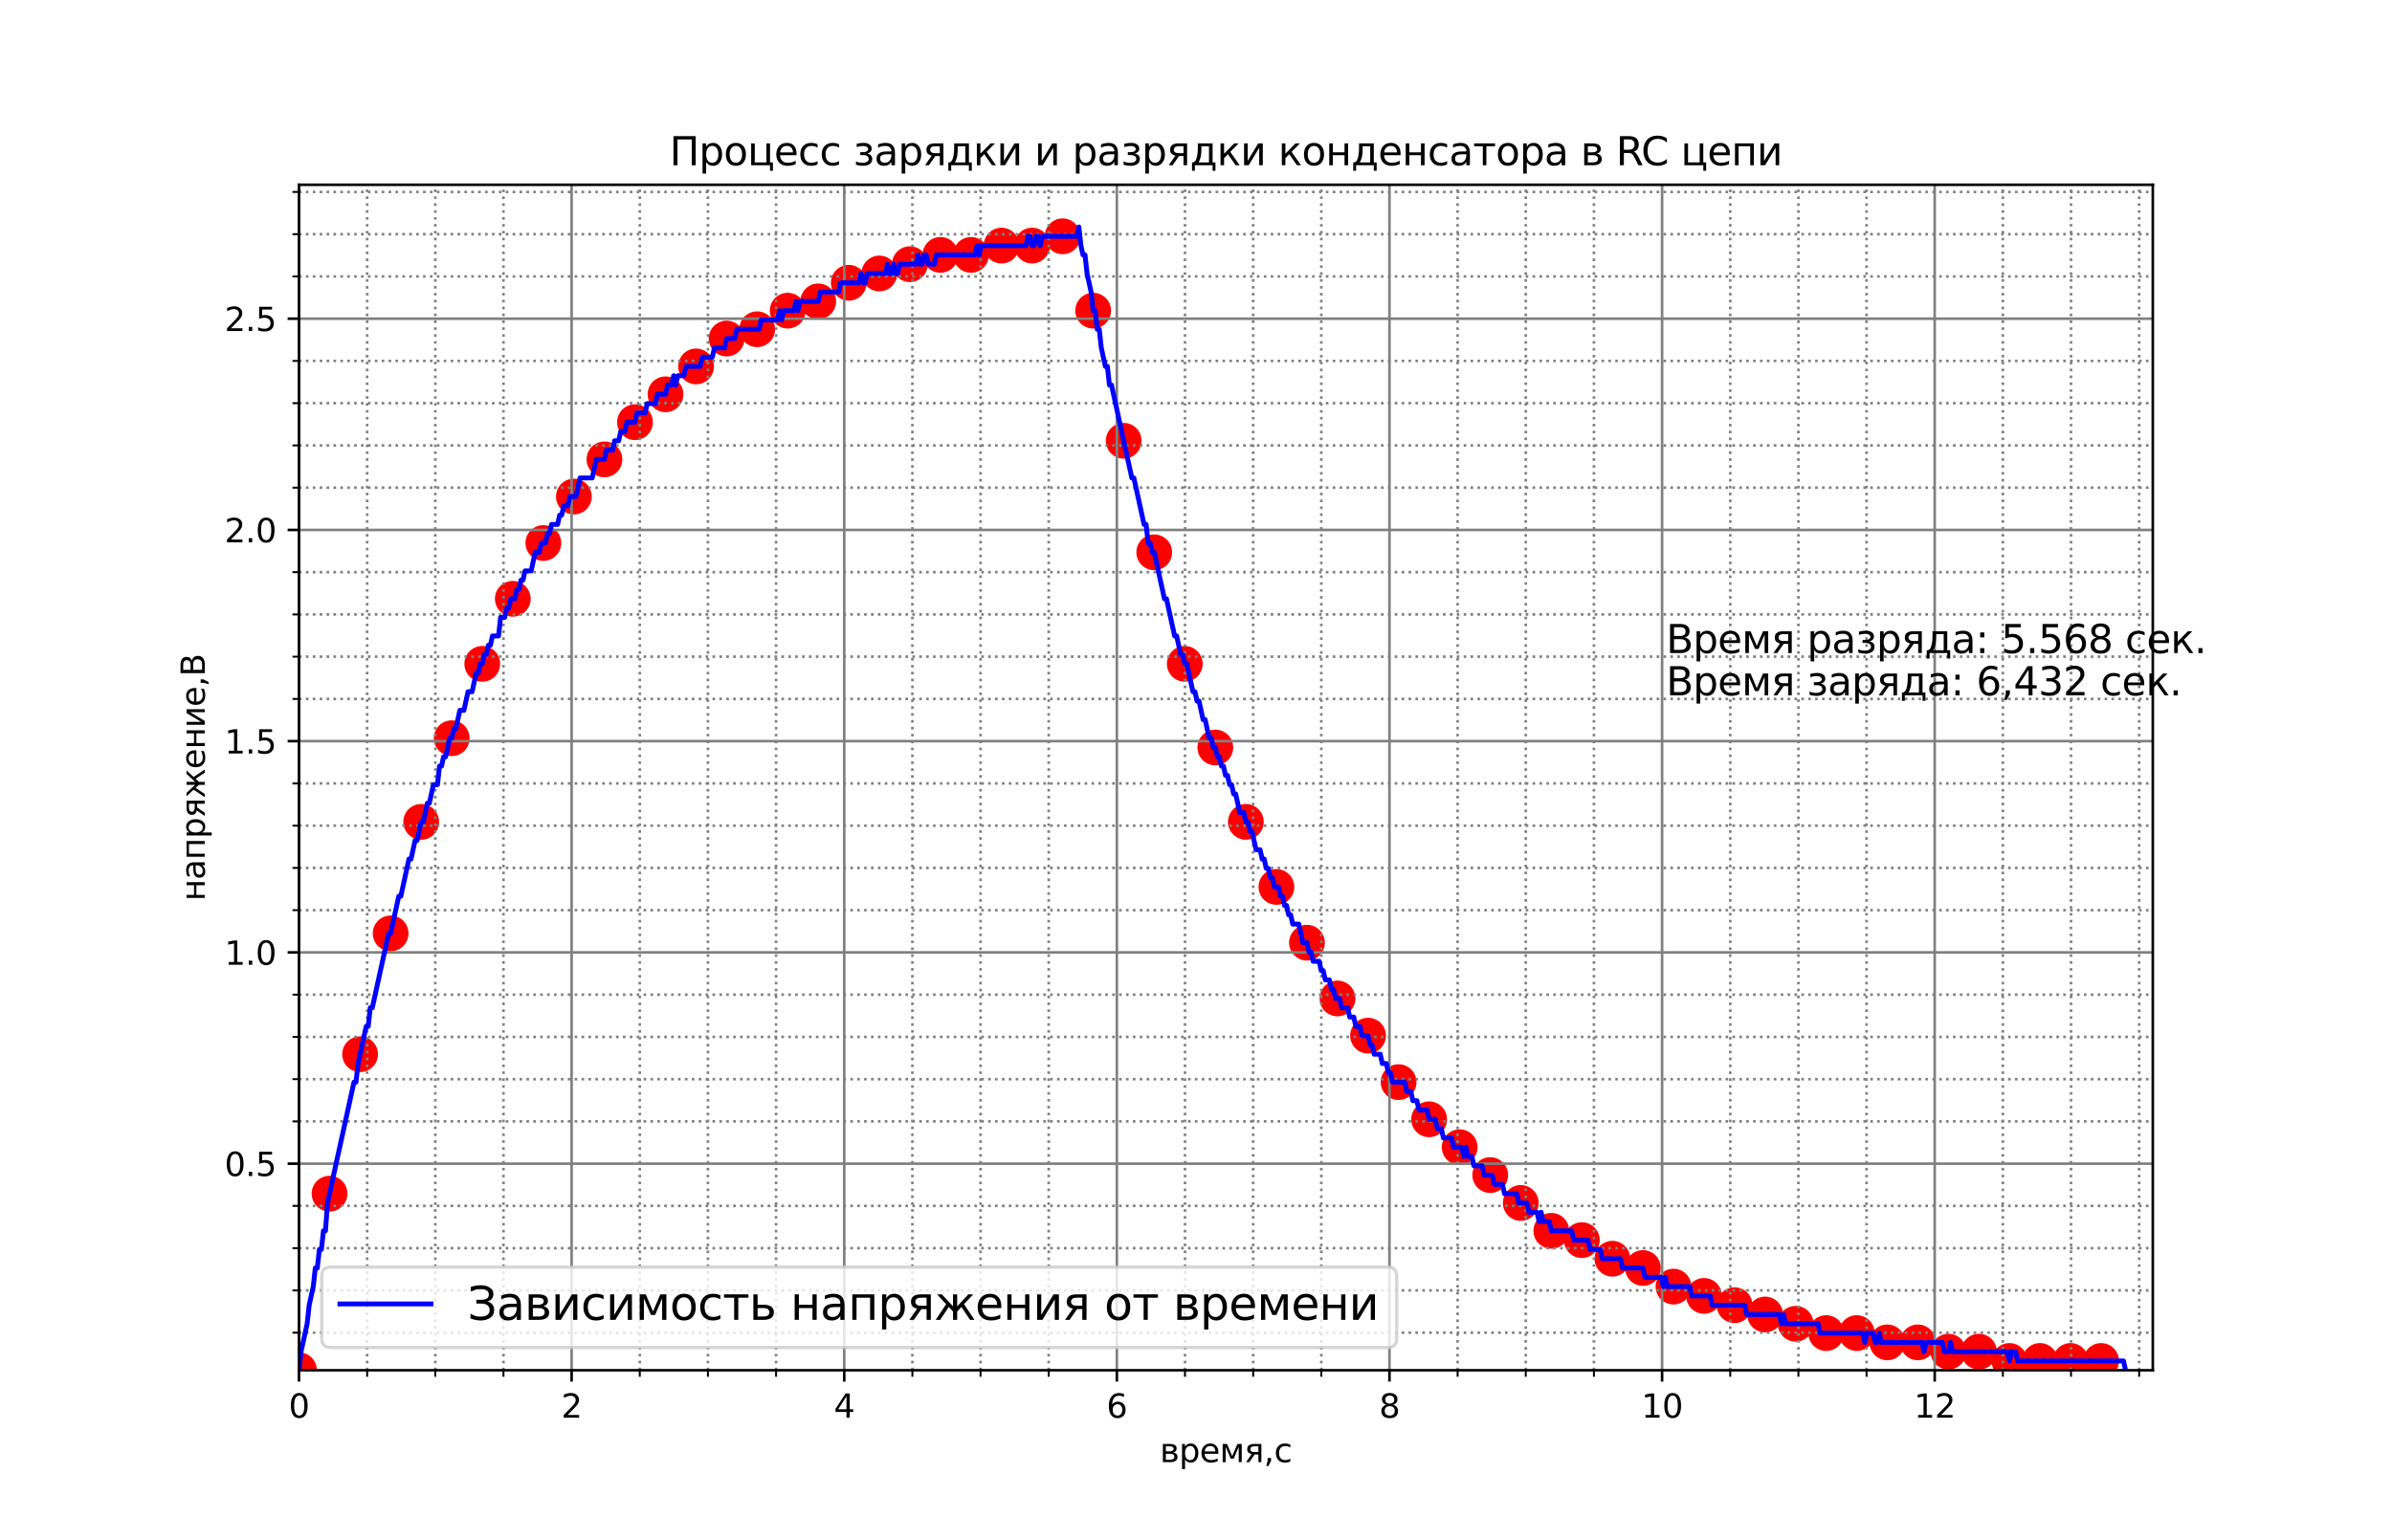 <?xml version="1.0" encoding="utf-8" standalone="no"?>
<!DOCTYPE svg PUBLIC "-//W3C//DTD SVG 1.1//EN"
  "http://www.w3.org/Graphics/SVG/1.1/DTD/svg11.dtd">
<svg height="473.76pt" version="1.1" viewBox="0 0 735.84 473.76" width="735.84pt" xmlns="http://www.w3.org/2000/svg" xmlns:xlink="http://www.w3.org/1999/xlink">
 <defs>
  <style type="text/css">*{stroke-linecap:butt;stroke-linejoin:round;}</style>
 </defs>
 <g id="figure_1">
  <g id="patch_1">
   <path d="M 0 473.76 
L 735.84 473.76 
L 735.84 0 
L 0 0 
z
" style="fill:#ffffff;"/>
  </g>
  <g id="axes_1">
   <g id="patch_2">
    <path d="M 91.98 421.646 
L 662.256 421.646 
L 662.256 56.851 
L 91.98 56.851 
z
" style="fill:#ffffff;"/>
   </g>
   <g id="PathCollection_1">
    <defs>
     <path d="M 0 5 
C 1.326 5 2.598 4.473 3.536 3.536 
C 4.473 2.598 5 1.326 5 0 
C 5 -1.326 4.473 -2.598 3.536 -3.536 
C 2.598 -4.473 1.326 -5 0 -5 
C -1.326 -5 -2.598 -4.473 -3.536 -3.536 
C -4.473 -2.598 -5 -1.326 -5 0 
C -5 1.326 -4.473 2.598 -3.536 3.536 
C -2.598 4.473 -1.326 5 0 5 
z
" id="m3abc7c15c5" style="stroke:#ff0000;"/>
    </defs>
    <g clip-path="url(#pa8ac9d28f5)">
     <use style="fill:#ff0000;stroke:#ff0000;" x="91.98" xlink:href="#m3abc7c15c5" y="421.646"/>
     <use style="fill:#ff0000;stroke:#ff0000;" x="101.376" xlink:href="#m3abc7c15c5" y="367.304"/>
     <use style="fill:#ff0000;stroke:#ff0000;" x="110.772" xlink:href="#m3abc7c15c5" y="324.402"/>
     <use style="fill:#ff0000;stroke:#ff0000;" x="120.168" xlink:href="#m3abc7c15c5" y="287.221"/>
     <use style="fill:#ff0000;stroke:#ff0000;" x="129.565" xlink:href="#m3abc7c15c5" y="252.899"/>
     <use style="fill:#ff0000;stroke:#ff0000;" x="138.961" xlink:href="#m3abc7c15c5" y="227.158"/>
     <use style="fill:#ff0000;stroke:#ff0000;" x="148.357" xlink:href="#m3abc7c15c5" y="204.277"/>
     <use style="fill:#ff0000;stroke:#ff0000;" x="157.753" xlink:href="#m3abc7c15c5" y="184.257"/>
     <use style="fill:#ff0000;stroke:#ff0000;" x="167.149" xlink:href="#m3abc7c15c5" y="167.096"/>
     <use style="fill:#ff0000;stroke:#ff0000;" x="176.545" xlink:href="#m3abc7c15c5" y="152.795"/>
     <use style="fill:#ff0000;stroke:#ff0000;" x="185.941" xlink:href="#m3abc7c15c5" y="141.355"/>
     <use style="fill:#ff0000;stroke:#ff0000;" x="195.338" xlink:href="#m3abc7c15c5" y="129.914"/>
     <use style="fill:#ff0000;stroke:#ff0000;" x="204.734" xlink:href="#m3abc7c15c5" y="121.334"/>
     <use style="fill:#ff0000;stroke:#ff0000;" x="214.13" xlink:href="#m3abc7c15c5" y="112.754"/>
     <use style="fill:#ff0000;stroke:#ff0000;" x="223.526" xlink:href="#m3abc7c15c5" y="104.173"/>
     <use style="fill:#ff0000;stroke:#ff0000;" x="232.922" xlink:href="#m3abc7c15c5" y="101.313"/>
     <use style="fill:#ff0000;stroke:#ff0000;" x="242.318" xlink:href="#m3abc7c15c5" y="95.593"/>
     <use style="fill:#ff0000;stroke:#ff0000;" x="251.714" xlink:href="#m3abc7c15c5" y="92.733"/>
     <use style="fill:#ff0000;stroke:#ff0000;" x="261.111" xlink:href="#m3abc7c15c5" y="87.012"/>
     <use style="fill:#ff0000;stroke:#ff0000;" x="270.507" xlink:href="#m3abc7c15c5" y="84.152"/>
     <use style="fill:#ff0000;stroke:#ff0000;" x="279.903" xlink:href="#m3abc7c15c5" y="81.292"/>
     <use style="fill:#ff0000;stroke:#ff0000;" x="289.299" xlink:href="#m3abc7c15c5" y="78.432"/>
     <use style="fill:#ff0000;stroke:#ff0000;" x="298.695" xlink:href="#m3abc7c15c5" y="78.432"/>
     <use style="fill:#ff0000;stroke:#ff0000;" x="308.091" xlink:href="#m3abc7c15c5" y="75.572"/>
     <use style="fill:#ff0000;stroke:#ff0000;" x="317.488" xlink:href="#m3abc7c15c5" y="75.572"/>
     <use style="fill:#ff0000;stroke:#ff0000;" x="326.884" xlink:href="#m3abc7c15c5" y="72.712"/>
     <use style="fill:#ff0000;stroke:#ff0000;" x="336.28" xlink:href="#m3abc7c15c5" y="95.593"/>
     <use style="fill:#ff0000;stroke:#ff0000;" x="345.676" xlink:href="#m3abc7c15c5" y="135.634"/>
     <use style="fill:#ff0000;stroke:#ff0000;" x="355.072" xlink:href="#m3abc7c15c5" y="169.956"/>
     <use style="fill:#ff0000;stroke:#ff0000;" x="364.468" xlink:href="#m3abc7c15c5" y="204.277"/>
     <use style="fill:#ff0000;stroke:#ff0000;" x="373.864" xlink:href="#m3abc7c15c5" y="230.018"/>
     <use style="fill:#ff0000;stroke:#ff0000;" x="383.261" xlink:href="#m3abc7c15c5" y="252.899"/>
     <use style="fill:#ff0000;stroke:#ff0000;" x="392.657" xlink:href="#m3abc7c15c5" y="272.92"/>
     <use style="fill:#ff0000;stroke:#ff0000;" x="402.053" xlink:href="#m3abc7c15c5" y="290.081"/>
     <use style="fill:#ff0000;stroke:#ff0000;" x="411.449" xlink:href="#m3abc7c15c5" y="307.242"/>
     <use style="fill:#ff0000;stroke:#ff0000;" x="420.845" xlink:href="#m3abc7c15c5" y="318.682"/>
     <use style="fill:#ff0000;stroke:#ff0000;" x="430.241" xlink:href="#m3abc7c15c5" y="332.983"/>
     <use style="fill:#ff0000;stroke:#ff0000;" x="439.637" xlink:href="#m3abc7c15c5" y="344.423"/>
     <use style="fill:#ff0000;stroke:#ff0000;" x="449.034" xlink:href="#m3abc7c15c5" y="353.004"/>
     <use style="fill:#ff0000;stroke:#ff0000;" x="458.43" xlink:href="#m3abc7c15c5" y="361.584"/>
     <use style="fill:#ff0000;stroke:#ff0000;" x="467.826" xlink:href="#m3abc7c15c5" y="370.164"/>
     <use style="fill:#ff0000;stroke:#ff0000;" x="477.222" xlink:href="#m3abc7c15c5" y="378.745"/>
     <use style="fill:#ff0000;stroke:#ff0000;" x="486.618" xlink:href="#m3abc7c15c5" y="381.605"/>
     <use style="fill:#ff0000;stroke:#ff0000;" x="496.014" xlink:href="#m3abc7c15c5" y="387.325"/>
     <use style="fill:#ff0000;stroke:#ff0000;" x="505.41" xlink:href="#m3abc7c15c5" y="390.185"/>
     <use style="fill:#ff0000;stroke:#ff0000;" x="514.807" xlink:href="#m3abc7c15c5" y="395.905"/>
     <use style="fill:#ff0000;stroke:#ff0000;" x="524.203" xlink:href="#m3abc7c15c5" y="398.765"/>
     <use style="fill:#ff0000;stroke:#ff0000;" x="533.599" xlink:href="#m3abc7c15c5" y="401.626"/>
     <use style="fill:#ff0000;stroke:#ff0000;" x="542.995" xlink:href="#m3abc7c15c5" y="404.486"/>
     <use style="fill:#ff0000;stroke:#ff0000;" x="552.391" xlink:href="#m3abc7c15c5" y="407.346"/>
     <use style="fill:#ff0000;stroke:#ff0000;" x="561.787" xlink:href="#m3abc7c15c5" y="410.206"/>
     <use style="fill:#ff0000;stroke:#ff0000;" x="571.183" xlink:href="#m3abc7c15c5" y="410.206"/>
     <use style="fill:#ff0000;stroke:#ff0000;" x="580.58" xlink:href="#m3abc7c15c5" y="413.066"/>
     <use style="fill:#ff0000;stroke:#ff0000;" x="589.976" xlink:href="#m3abc7c15c5" y="413.066"/>
     <use style="fill:#ff0000;stroke:#ff0000;" x="599.372" xlink:href="#m3abc7c15c5" y="415.926"/>
     <use style="fill:#ff0000;stroke:#ff0000;" x="608.768" xlink:href="#m3abc7c15c5" y="415.926"/>
     <use style="fill:#ff0000;stroke:#ff0000;" x="618.164" xlink:href="#m3abc7c15c5" y="418.786"/>
     <use style="fill:#ff0000;stroke:#ff0000;" x="627.56" xlink:href="#m3abc7c15c5" y="418.786"/>
     <use style="fill:#ff0000;stroke:#ff0000;" x="636.957" xlink:href="#m3abc7c15c5" y="418.786"/>
     <use style="fill:#ff0000;stroke:#ff0000;" x="646.353" xlink:href="#m3abc7c15c5" y="418.786"/>
    </g>
   </g>
   <g id="matplotlib.axis_1">
    <g id="xtick_1">
     <g id="line2d_1">
      <path clip-path="url(#pa8ac9d28f5)" d="M 91.98 421.646 
L 91.98 56.851 
" style="fill:none;stroke:#808080;stroke-linecap:square;stroke-width:0.8;"/>
     </g>
     <g id="line2d_2">
      <defs>
       <path d="M 0 0 
L 0 3.5 
" id="mf32668b7dc" style="stroke:#000000;stroke-width:0.8;"/>
      </defs>
      <g>
       <use style="stroke:#000000;stroke-width:0.8;" x="91.98" xlink:href="#mf32668b7dc" y="421.646"/>
      </g>
     </g>
     <g id="text_1">
      <!-- 0 -->
      <g transform="translate(88.799 436.245)scale(0.1 -0.1)">
       <defs>
        <path d="M 2034 4250 
Q 1547 4250 1301 3770 
Q 1056 3291 1056 2328 
Q 1056 1369 1301 889 
Q 1547 409 2034 409 
Q 2525 409 2770 889 
Q 3016 1369 3016 2328 
Q 3016 3291 2770 3770 
Q 2525 4250 2034 4250 
z
M 2034 4750 
Q 2819 4750 3233 4129 
Q 3647 3509 3647 2328 
Q 3647 1150 3233 529 
Q 2819 -91 2034 -91 
Q 1250 -91 836 529 
Q 422 1150 422 2328 
Q 422 3509 836 4129 
Q 1250 4750 2034 4750 
z
" id="DejaVuSans-30" transform="scale(0.016)"/>
       </defs>
       <use xlink:href="#DejaVuSans-30"/>
      </g>
     </g>
    </g>
    <g id="xtick_2">
     <g id="line2d_3">
      <path clip-path="url(#pa8ac9d28f5)" d="M 175.844 421.646 
L 175.844 56.851 
" style="fill:none;stroke:#808080;stroke-linecap:square;stroke-width:0.8;"/>
     </g>
     <g id="line2d_4">
      <g>
       <use style="stroke:#000000;stroke-width:0.8;" x="175.844" xlink:href="#mf32668b7dc" y="421.646"/>
      </g>
     </g>
     <g id="text_2">
      <!-- 2 -->
      <g transform="translate(172.663 436.245)scale(0.1 -0.1)">
       <defs>
        <path d="M 1228 531 
L 3431 531 
L 3431 0 
L 469 0 
L 469 531 
Q 828 903 1448 1529 
Q 2069 2156 2228 2338 
Q 2531 2678 2651 2914 
Q 2772 3150 2772 3378 
Q 2772 3750 2511 3984 
Q 2250 4219 1831 4219 
Q 1534 4219 1204 4116 
Q 875 4013 500 3803 
L 500 4441 
Q 881 4594 1212 4672 
Q 1544 4750 1819 4750 
Q 2544 4750 2975 4387 
Q 3406 4025 3406 3419 
Q 3406 3131 3298 2873 
Q 3191 2616 2906 2266 
Q 2828 2175 2409 1742 
Q 1991 1309 1228 531 
z
" id="DejaVuSans-32" transform="scale(0.016)"/>
       </defs>
       <use xlink:href="#DejaVuSans-32"/>
      </g>
     </g>
    </g>
    <g id="xtick_3">
     <g id="line2d_5">
      <path clip-path="url(#pa8ac9d28f5)" d="M 259.708 421.646 
L 259.708 56.851 
" style="fill:none;stroke:#808080;stroke-linecap:square;stroke-width:0.8;"/>
     </g>
     <g id="line2d_6">
      <g>
       <use style="stroke:#000000;stroke-width:0.8;" x="259.708" xlink:href="#mf32668b7dc" y="421.646"/>
      </g>
     </g>
     <g id="text_3">
      <!-- 4 -->
      <g transform="translate(256.527 436.245)scale(0.1 -0.1)">
       <defs>
        <path d="M 2419 4116 
L 825 1625 
L 2419 1625 
L 2419 4116 
z
M 2253 4666 
L 3047 4666 
L 3047 1625 
L 3713 1625 
L 3713 1100 
L 3047 1100 
L 3047 0 
L 2419 0 
L 2419 1100 
L 313 1100 
L 313 1709 
L 2253 4666 
z
" id="DejaVuSans-34" transform="scale(0.016)"/>
       </defs>
       <use xlink:href="#DejaVuSans-34"/>
      </g>
     </g>
    </g>
    <g id="xtick_4">
     <g id="line2d_7">
      <path clip-path="url(#pa8ac9d28f5)" d="M 343.572 421.646 
L 343.572 56.851 
" style="fill:none;stroke:#808080;stroke-linecap:square;stroke-width:0.8;"/>
     </g>
     <g id="line2d_8">
      <g>
       <use style="stroke:#000000;stroke-width:0.8;" x="343.572" xlink:href="#mf32668b7dc" y="421.646"/>
      </g>
     </g>
     <g id="text_4">
      <!-- 6 -->
      <g transform="translate(340.391 436.245)scale(0.1 -0.1)">
       <defs>
        <path d="M 2113 2584 
Q 1688 2584 1439 2293 
Q 1191 2003 1191 1497 
Q 1191 994 1439 701 
Q 1688 409 2113 409 
Q 2538 409 2786 701 
Q 3034 994 3034 1497 
Q 3034 2003 2786 2293 
Q 2538 2584 2113 2584 
z
M 3366 4563 
L 3366 3988 
Q 3128 4100 2886 4159 
Q 2644 4219 2406 4219 
Q 1781 4219 1451 3797 
Q 1122 3375 1075 2522 
Q 1259 2794 1537 2939 
Q 1816 3084 2150 3084 
Q 2853 3084 3261 2657 
Q 3669 2231 3669 1497 
Q 3669 778 3244 343 
Q 2819 -91 2113 -91 
Q 1303 -91 875 529 
Q 447 1150 447 2328 
Q 447 3434 972 4092 
Q 1497 4750 2381 4750 
Q 2619 4750 2861 4703 
Q 3103 4656 3366 4563 
z
" id="DejaVuSans-36" transform="scale(0.016)"/>
       </defs>
       <use xlink:href="#DejaVuSans-36"/>
      </g>
     </g>
    </g>
    <g id="xtick_5">
     <g id="line2d_9">
      <path clip-path="url(#pa8ac9d28f5)" d="M 427.436 421.646 
L 427.436 56.851 
" style="fill:none;stroke:#808080;stroke-linecap:square;stroke-width:0.8;"/>
     </g>
     <g id="line2d_10">
      <g>
       <use style="stroke:#000000;stroke-width:0.8;" x="427.436" xlink:href="#mf32668b7dc" y="421.646"/>
      </g>
     </g>
     <g id="text_5">
      <!-- 8 -->
      <g transform="translate(424.255 436.245)scale(0.1 -0.1)">
       <defs>
        <path d="M 2034 2216 
Q 1584 2216 1326 1975 
Q 1069 1734 1069 1313 
Q 1069 891 1326 650 
Q 1584 409 2034 409 
Q 2484 409 2743 651 
Q 3003 894 3003 1313 
Q 3003 1734 2745 1975 
Q 2488 2216 2034 2216 
z
M 1403 2484 
Q 997 2584 770 2862 
Q 544 3141 544 3541 
Q 544 4100 942 4425 
Q 1341 4750 2034 4750 
Q 2731 4750 3128 4425 
Q 3525 4100 3525 3541 
Q 3525 3141 3298 2862 
Q 3072 2584 2669 2484 
Q 3125 2378 3379 2068 
Q 3634 1759 3634 1313 
Q 3634 634 3220 271 
Q 2806 -91 2034 -91 
Q 1263 -91 848 271 
Q 434 634 434 1313 
Q 434 1759 690 2068 
Q 947 2378 1403 2484 
z
M 1172 3481 
Q 1172 3119 1398 2916 
Q 1625 2713 2034 2713 
Q 2441 2713 2670 2916 
Q 2900 3119 2900 3481 
Q 2900 3844 2670 4047 
Q 2441 4250 2034 4250 
Q 1625 4250 1398 4047 
Q 1172 3844 1172 3481 
z
" id="DejaVuSans-38" transform="scale(0.016)"/>
       </defs>
       <use xlink:href="#DejaVuSans-38"/>
      </g>
     </g>
    </g>
    <g id="xtick_6">
     <g id="line2d_11">
      <path clip-path="url(#pa8ac9d28f5)" d="M 511.301 421.646 
L 511.301 56.851 
" style="fill:none;stroke:#808080;stroke-linecap:square;stroke-width:0.8;"/>
     </g>
     <g id="line2d_12">
      <g>
       <use style="stroke:#000000;stroke-width:0.8;" x="511.301" xlink:href="#mf32668b7dc" y="421.646"/>
      </g>
     </g>
     <g id="text_6">
      <!-- 10 -->
      <g transform="translate(504.938 436.245)scale(0.1 -0.1)">
       <defs>
        <path d="M 794 531 
L 1825 531 
L 1825 4091 
L 703 3866 
L 703 4441 
L 1819 4666 
L 2450 4666 
L 2450 531 
L 3481 531 
L 3481 0 
L 794 0 
L 794 531 
z
" id="DejaVuSans-31" transform="scale(0.016)"/>
       </defs>
       <use xlink:href="#DejaVuSans-31"/>
       <use x="63.623" xlink:href="#DejaVuSans-30"/>
      </g>
     </g>
    </g>
    <g id="xtick_7">
     <g id="line2d_13">
      <path clip-path="url(#pa8ac9d28f5)" d="M 595.165 421.646 
L 595.165 56.851 
" style="fill:none;stroke:#808080;stroke-linecap:square;stroke-width:0.8;"/>
     </g>
     <g id="line2d_14">
      <g>
       <use style="stroke:#000000;stroke-width:0.8;" x="595.165" xlink:href="#mf32668b7dc" y="421.646"/>
      </g>
     </g>
     <g id="text_7">
      <!-- 12 -->
      <g transform="translate(588.802 436.245)scale(0.1 -0.1)">
       <use xlink:href="#DejaVuSans-31"/>
       <use x="63.623" xlink:href="#DejaVuSans-32"/>
      </g>
     </g>
    </g>
    <g id="xtick_8">
     <g id="line2d_15">
      <path clip-path="url(#pa8ac9d28f5)" d="M 112.946 421.646 
L 112.946 56.851 
" style="fill:none;stroke:#808080;stroke-dasharray:0.8,1.32;stroke-dashoffset:0;stroke-width:0.8;"/>
     </g>
     <g id="line2d_16">
      <defs>
       <path d="M 0 0 
L 0 2 
" id="m98cebb1b49" style="stroke:#000000;stroke-width:0.6;"/>
      </defs>
      <g>
       <use style="stroke:#000000;stroke-width:0.6;" x="112.946" xlink:href="#m98cebb1b49" y="421.646"/>
      </g>
     </g>
    </g>
    <g id="xtick_9">
     <g id="line2d_17">
      <path clip-path="url(#pa8ac9d28f5)" d="M 133.912 421.646 
L 133.912 56.851 
" style="fill:none;stroke:#808080;stroke-dasharray:0.8,1.32;stroke-dashoffset:0;stroke-width:0.8;"/>
     </g>
     <g id="line2d_18">
      <g>
       <use style="stroke:#000000;stroke-width:0.6;" x="133.912" xlink:href="#m98cebb1b49" y="421.646"/>
      </g>
     </g>
    </g>
    <g id="xtick_10">
     <g id="line2d_19">
      <path clip-path="url(#pa8ac9d28f5)" d="M 154.878 421.646 
L 154.878 56.851 
" style="fill:none;stroke:#808080;stroke-dasharray:0.8,1.32;stroke-dashoffset:0;stroke-width:0.8;"/>
     </g>
     <g id="line2d_20">
      <g>
       <use style="stroke:#000000;stroke-width:0.6;" x="154.878" xlink:href="#m98cebb1b49" y="421.646"/>
      </g>
     </g>
    </g>
    <g id="xtick_11">
     <g id="line2d_21">
      <path clip-path="url(#pa8ac9d28f5)" d="M 196.81 421.646 
L 196.81 56.851 
" style="fill:none;stroke:#808080;stroke-dasharray:0.8,1.32;stroke-dashoffset:0;stroke-width:0.8;"/>
     </g>
     <g id="line2d_22">
      <g>
       <use style="stroke:#000000;stroke-width:0.6;" x="196.81" xlink:href="#m98cebb1b49" y="421.646"/>
      </g>
     </g>
    </g>
    <g id="xtick_12">
     <g id="line2d_23">
      <path clip-path="url(#pa8ac9d28f5)" d="M 217.776 421.646 
L 217.776 56.851 
" style="fill:none;stroke:#808080;stroke-dasharray:0.8,1.32;stroke-dashoffset:0;stroke-width:0.8;"/>
     </g>
     <g id="line2d_24">
      <g>
       <use style="stroke:#000000;stroke-width:0.6;" x="217.776" xlink:href="#m98cebb1b49" y="421.646"/>
      </g>
     </g>
    </g>
    <g id="xtick_13">
     <g id="line2d_25">
      <path clip-path="url(#pa8ac9d28f5)" d="M 238.742 421.646 
L 238.742 56.851 
" style="fill:none;stroke:#808080;stroke-dasharray:0.8,1.32;stroke-dashoffset:0;stroke-width:0.8;"/>
     </g>
     <g id="line2d_26">
      <g>
       <use style="stroke:#000000;stroke-width:0.6;" x="238.742" xlink:href="#m98cebb1b49" y="421.646"/>
      </g>
     </g>
    </g>
    <g id="xtick_14">
     <g id="line2d_27">
      <path clip-path="url(#pa8ac9d28f5)" d="M 280.674 421.646 
L 280.674 56.851 
" style="fill:none;stroke:#808080;stroke-dasharray:0.8,1.32;stroke-dashoffset:0;stroke-width:0.8;"/>
     </g>
     <g id="line2d_28">
      <g>
       <use style="stroke:#000000;stroke-width:0.6;" x="280.674" xlink:href="#m98cebb1b49" y="421.646"/>
      </g>
     </g>
    </g>
    <g id="xtick_15">
     <g id="line2d_29">
      <path clip-path="url(#pa8ac9d28f5)" d="M 301.64 421.646 
L 301.64 56.851 
" style="fill:none;stroke:#808080;stroke-dasharray:0.8,1.32;stroke-dashoffset:0;stroke-width:0.8;"/>
     </g>
     <g id="line2d_30">
      <g>
       <use style="stroke:#000000;stroke-width:0.6;" x="301.64" xlink:href="#m98cebb1b49" y="421.646"/>
      </g>
     </g>
    </g>
    <g id="xtick_16">
     <g id="line2d_31">
      <path clip-path="url(#pa8ac9d28f5)" d="M 322.606 421.646 
L 322.606 56.851 
" style="fill:none;stroke:#808080;stroke-dasharray:0.8,1.32;stroke-dashoffset:0;stroke-width:0.8;"/>
     </g>
     <g id="line2d_32">
      <g>
       <use style="stroke:#000000;stroke-width:0.6;" x="322.606" xlink:href="#m98cebb1b49" y="421.646"/>
      </g>
     </g>
    </g>
    <g id="xtick_17">
     <g id="line2d_33">
      <path clip-path="url(#pa8ac9d28f5)" d="M 364.538 421.646 
L 364.538 56.851 
" style="fill:none;stroke:#808080;stroke-dasharray:0.8,1.32;stroke-dashoffset:0;stroke-width:0.8;"/>
     </g>
     <g id="line2d_34">
      <g>
       <use style="stroke:#000000;stroke-width:0.6;" x="364.538" xlink:href="#m98cebb1b49" y="421.646"/>
      </g>
     </g>
    </g>
    <g id="xtick_18">
     <g id="line2d_35">
      <path clip-path="url(#pa8ac9d28f5)" d="M 385.504 421.646 
L 385.504 56.851 
" style="fill:none;stroke:#808080;stroke-dasharray:0.8,1.32;stroke-dashoffset:0;stroke-width:0.8;"/>
     </g>
     <g id="line2d_36">
      <g>
       <use style="stroke:#000000;stroke-width:0.6;" x="385.504" xlink:href="#m98cebb1b49" y="421.646"/>
      </g>
     </g>
    </g>
    <g id="xtick_19">
     <g id="line2d_37">
      <path clip-path="url(#pa8ac9d28f5)" d="M 406.47 421.646 
L 406.47 56.851 
" style="fill:none;stroke:#808080;stroke-dasharray:0.8,1.32;stroke-dashoffset:0;stroke-width:0.8;"/>
     </g>
     <g id="line2d_38">
      <g>
       <use style="stroke:#000000;stroke-width:0.6;" x="406.47" xlink:href="#m98cebb1b49" y="421.646"/>
      </g>
     </g>
    </g>
    <g id="xtick_20">
     <g id="line2d_39">
      <path clip-path="url(#pa8ac9d28f5)" d="M 448.402 421.646 
L 448.402 56.851 
" style="fill:none;stroke:#808080;stroke-dasharray:0.8,1.32;stroke-dashoffset:0;stroke-width:0.8;"/>
     </g>
     <g id="line2d_40">
      <g>
       <use style="stroke:#000000;stroke-width:0.6;" x="448.402" xlink:href="#m98cebb1b49" y="421.646"/>
      </g>
     </g>
    </g>
    <g id="xtick_21">
     <g id="line2d_41">
      <path clip-path="url(#pa8ac9d28f5)" d="M 469.369 421.646 
L 469.369 56.851 
" style="fill:none;stroke:#808080;stroke-dasharray:0.8,1.32;stroke-dashoffset:0;stroke-width:0.8;"/>
     </g>
     <g id="line2d_42">
      <g>
       <use style="stroke:#000000;stroke-width:0.6;" x="469.369" xlink:href="#m98cebb1b49" y="421.646"/>
      </g>
     </g>
    </g>
    <g id="xtick_22">
     <g id="line2d_43">
      <path clip-path="url(#pa8ac9d28f5)" d="M 490.335 421.646 
L 490.335 56.851 
" style="fill:none;stroke:#808080;stroke-dasharray:0.8,1.32;stroke-dashoffset:0;stroke-width:0.8;"/>
     </g>
     <g id="line2d_44">
      <g>
       <use style="stroke:#000000;stroke-width:0.6;" x="490.335" xlink:href="#m98cebb1b49" y="421.646"/>
      </g>
     </g>
    </g>
    <g id="xtick_23">
     <g id="line2d_45">
      <path clip-path="url(#pa8ac9d28f5)" d="M 532.267 421.646 
L 532.267 56.851 
" style="fill:none;stroke:#808080;stroke-dasharray:0.8,1.32;stroke-dashoffset:0;stroke-width:0.8;"/>
     </g>
     <g id="line2d_46">
      <g>
       <use style="stroke:#000000;stroke-width:0.6;" x="532.267" xlink:href="#m98cebb1b49" y="421.646"/>
      </g>
     </g>
    </g>
    <g id="xtick_24">
     <g id="line2d_47">
      <path clip-path="url(#pa8ac9d28f5)" d="M 553.233 421.646 
L 553.233 56.851 
" style="fill:none;stroke:#808080;stroke-dasharray:0.8,1.32;stroke-dashoffset:0;stroke-width:0.8;"/>
     </g>
     <g id="line2d_48">
      <g>
       <use style="stroke:#000000;stroke-width:0.6;" x="553.233" xlink:href="#m98cebb1b49" y="421.646"/>
      </g>
     </g>
    </g>
    <g id="xtick_25">
     <g id="line2d_49">
      <path clip-path="url(#pa8ac9d28f5)" d="M 574.199 421.646 
L 574.199 56.851 
" style="fill:none;stroke:#808080;stroke-dasharray:0.8,1.32;stroke-dashoffset:0;stroke-width:0.8;"/>
     </g>
     <g id="line2d_50">
      <g>
       <use style="stroke:#000000;stroke-width:0.6;" x="574.199" xlink:href="#m98cebb1b49" y="421.646"/>
      </g>
     </g>
    </g>
    <g id="xtick_26">
     <g id="line2d_51">
      <path clip-path="url(#pa8ac9d28f5)" d="M 616.131 421.646 
L 616.131 56.851 
" style="fill:none;stroke:#808080;stroke-dasharray:0.8,1.32;stroke-dashoffset:0;stroke-width:0.8;"/>
     </g>
     <g id="line2d_52">
      <g>
       <use style="stroke:#000000;stroke-width:0.6;" x="616.131" xlink:href="#m98cebb1b49" y="421.646"/>
      </g>
     </g>
    </g>
    <g id="xtick_27">
     <g id="line2d_53">
      <path clip-path="url(#pa8ac9d28f5)" d="M 637.097 421.646 
L 637.097 56.851 
" style="fill:none;stroke:#808080;stroke-dasharray:0.8,1.32;stroke-dashoffset:0;stroke-width:0.8;"/>
     </g>
     <g id="line2d_54">
      <g>
       <use style="stroke:#000000;stroke-width:0.6;" x="637.097" xlink:href="#m98cebb1b49" y="421.646"/>
      </g>
     </g>
    </g>
    <g id="xtick_28">
     <g id="line2d_55">
      <path clip-path="url(#pa8ac9d28f5)" d="M 658.063 421.646 
L 658.063 56.851 
" style="fill:none;stroke:#808080;stroke-dasharray:0.8,1.32;stroke-dashoffset:0;stroke-width:0.8;"/>
     </g>
     <g id="line2d_56">
      <g>
       <use style="stroke:#000000;stroke-width:0.6;" x="658.063" xlink:href="#m98cebb1b49" y="421.646"/>
      </g>
     </g>
    </g>
    <g id="text_8">
     <!-- время,с -->
     <g transform="translate(356.802 449.923)scale(0.1 -0.1)">
      <defs>
       <path d="M 1156 1613 
L 1156 459 
L 1975 459 
Q 2369 459 2575 607 
Q 2781 756 2781 1038 
Q 2781 1319 2575 1466 
Q 2369 1613 1975 1613 
L 1156 1613 
z
M 1156 3041 
L 1156 2072 
L 1913 2072 
Q 2238 2072 2444 2201 
Q 2650 2331 2650 2563 
Q 2650 2794 2444 2917 
Q 2238 3041 1913 3041 
L 1156 3041 
z
M 581 3500 
L 1950 3500 
Q 2566 3500 2897 3275 
Q 3228 3050 3228 2634 
Q 3228 2313 3059 2123 
Q 2891 1934 2559 1888 
Q 2956 1813 3175 1575 
Q 3394 1338 3394 981 
Q 3394 513 3033 256 
Q 2672 0 2003 0 
L 581 0 
L 581 3500 
z
" id="DejaVuSans-432" transform="scale(0.016)"/>
       <path d="M 1159 525 
L 1159 -1331 
L 581 -1331 
L 581 3500 
L 1159 3500 
L 1159 2969 
Q 1341 3281 1617 3432 
Q 1894 3584 2278 3584 
Q 2916 3584 3314 3078 
Q 3713 2572 3713 1747 
Q 3713 922 3314 415 
Q 2916 -91 2278 -91 
Q 1894 -91 1617 61 
Q 1341 213 1159 525 
z
M 3116 1747 
Q 3116 2381 2855 2742 
Q 2594 3103 2138 3103 
Q 1681 3103 1420 2742 
Q 1159 2381 1159 1747 
Q 1159 1113 1420 752 
Q 1681 391 2138 391 
Q 2594 391 2855 752 
Q 3116 1113 3116 1747 
z
" id="DejaVuSans-440" transform="scale(0.016)"/>
       <path d="M 3597 1894 
L 3597 1613 
L 953 1613 
Q 991 1019 1311 708 
Q 1631 397 2203 397 
Q 2534 397 2845 478 
Q 3156 559 3463 722 
L 3463 178 
Q 3153 47 2828 -22 
Q 2503 -91 2169 -91 
Q 1331 -91 842 396 
Q 353 884 353 1716 
Q 353 2575 817 3079 
Q 1281 3584 2069 3584 
Q 2775 3584 3186 3129 
Q 3597 2675 3597 1894 
z
M 3022 2063 
Q 3016 2534 2758 2815 
Q 2500 3097 2075 3097 
Q 1594 3097 1305 2825 
Q 1016 2553 972 2059 
L 3022 2063 
z
" id="DejaVuSans-435" transform="scale(0.016)"/>
       <path d="M 581 3500 
L 1422 3500 
L 2416 1156 
L 3413 3500 
L 4247 3500 
L 4247 0 
L 3669 0 
L 3669 2950 
L 2703 672 
L 2128 672 
L 1159 2950 
L 1159 0 
L 581 0 
L 581 3500 
z
" id="DejaVuSans-43c" transform="scale(0.016)"/>
       <path d="M 1181 2491 
Q 1181 2231 1381 2084 
Q 1581 1938 1953 1938 
L 2728 1938 
L 2728 3041 
L 1953 3041 
Q 1581 3041 1381 2897 
Q 1181 2753 1181 2491 
z
M 363 0 
L 1431 1534 
Q 1069 1616 828 1830 
Q 588 2044 588 2491 
Q 588 2997 923 3248 
Q 1259 3500 1938 3500 
L 3306 3500 
L 3306 0 
L 2728 0 
L 2728 1478 
L 2013 1478 
L 981 0 
L 363 0 
z
" id="DejaVuSans-44f" transform="scale(0.016)"/>
       <path d="M 750 794 
L 1409 794 
L 1409 256 
L 897 -744 
L 494 -744 
L 750 256 
L 750 794 
z
" id="DejaVuSans-2c" transform="scale(0.016)"/>
       <path d="M 3122 3366 
L 3122 2828 
Q 2878 2963 2633 3030 
Q 2388 3097 2138 3097 
Q 1578 3097 1268 2742 
Q 959 2388 959 1747 
Q 959 1106 1268 751 
Q 1578 397 2138 397 
Q 2388 397 2633 464 
Q 2878 531 3122 666 
L 3122 134 
Q 2881 22 2623 -34 
Q 2366 -91 2075 -91 
Q 1284 -91 818 406 
Q 353 903 353 1747 
Q 353 2603 823 3093 
Q 1294 3584 2113 3584 
Q 2378 3584 2631 3529 
Q 2884 3475 3122 3366 
z
" id="DejaVuSans-441" transform="scale(0.016)"/>
      </defs>
      <use xlink:href="#DejaVuSans-432"/>
      <use x="58.936" xlink:href="#DejaVuSans-440"/>
      <use x="122.412" xlink:href="#DejaVuSans-435"/>
      <use x="183.936" xlink:href="#DejaVuSans-43c"/>
      <use x="259.375" xlink:href="#DejaVuSans-44f"/>
      <use x="319.531" xlink:href="#DejaVuSans-2c"/>
      <use x="351.318" xlink:href="#DejaVuSans-441"/>
     </g>
    </g>
   </g>
   <g id="matplotlib.axis_2">
    <g id="ytick_1">
     <g id="line2d_57">
      <path clip-path="url(#pa8ac9d28f5)" d="M 91.98 358.074 
L 662.256 358.074 
" style="fill:none;stroke:#808080;stroke-linecap:square;stroke-width:0.8;"/>
     </g>
     <g id="line2d_58">
      <defs>
       <path d="M 0 0 
L -3.5 0 
" id="m5c95a9fe59" style="stroke:#000000;stroke-width:0.8;"/>
      </defs>
      <g>
       <use style="stroke:#000000;stroke-width:0.8;" x="91.98" xlink:href="#m5c95a9fe59" y="358.074"/>
      </g>
     </g>
     <g id="text_9">
      <!-- 0.5 -->
      <g transform="translate(69.077 361.873)scale(0.1 -0.1)">
       <defs>
        <path d="M 684 794 
L 1344 794 
L 1344 0 
L 684 0 
L 684 794 
z
" id="DejaVuSans-2e" transform="scale(0.016)"/>
        <path d="M 691 4666 
L 3169 4666 
L 3169 4134 
L 1269 4134 
L 1269 2991 
Q 1406 3038 1543 3061 
Q 1681 3084 1819 3084 
Q 2600 3084 3056 2656 
Q 3513 2228 3513 1497 
Q 3513 744 3044 326 
Q 2575 -91 1722 -91 
Q 1428 -91 1123 -41 
Q 819 9 494 109 
L 494 744 
Q 775 591 1075 516 
Q 1375 441 1709 441 
Q 2250 441 2565 725 
Q 2881 1009 2881 1497 
Q 2881 1984 2565 2268 
Q 2250 2553 1709 2553 
Q 1456 2553 1204 2497 
Q 953 2441 691 2322 
L 691 4666 
z
" id="DejaVuSans-35" transform="scale(0.016)"/>
       </defs>
       <use xlink:href="#DejaVuSans-30"/>
       <use x="63.623" xlink:href="#DejaVuSans-2e"/>
       <use x="95.41" xlink:href="#DejaVuSans-35"/>
      </g>
     </g>
    </g>
    <g id="ytick_2">
     <g id="line2d_59">
      <path clip-path="url(#pa8ac9d28f5)" d="M 91.98 293.071 
L 662.256 293.071 
" style="fill:none;stroke:#808080;stroke-linecap:square;stroke-width:0.8;"/>
     </g>
     <g id="line2d_60">
      <g>
       <use style="stroke:#000000;stroke-width:0.8;" x="91.98" xlink:href="#m5c95a9fe59" y="293.071"/>
      </g>
     </g>
     <g id="text_10">
      <!-- 1.0 -->
      <g transform="translate(69.077 296.87)scale(0.1 -0.1)">
       <use xlink:href="#DejaVuSans-31"/>
       <use x="63.623" xlink:href="#DejaVuSans-2e"/>
       <use x="95.41" xlink:href="#DejaVuSans-30"/>
      </g>
     </g>
    </g>
    <g id="ytick_3">
     <g id="line2d_61">
      <path clip-path="url(#pa8ac9d28f5)" d="M 91.98 228.068 
L 662.256 228.068 
" style="fill:none;stroke:#808080;stroke-linecap:square;stroke-width:0.8;"/>
     </g>
     <g id="line2d_62">
      <g>
       <use style="stroke:#000000;stroke-width:0.8;" x="91.98" xlink:href="#m5c95a9fe59" y="228.068"/>
      </g>
     </g>
     <g id="text_11">
      <!-- 1.5 -->
      <g transform="translate(69.077 231.868)scale(0.1 -0.1)">
       <use xlink:href="#DejaVuSans-31"/>
       <use x="63.623" xlink:href="#DejaVuSans-2e"/>
       <use x="95.41" xlink:href="#DejaVuSans-35"/>
      </g>
     </g>
    </g>
    <g id="ytick_4">
     <g id="line2d_63">
      <path clip-path="url(#pa8ac9d28f5)" d="M 91.98 163.066 
L 662.256 163.066 
" style="fill:none;stroke:#808080;stroke-linecap:square;stroke-width:0.8;"/>
     </g>
     <g id="line2d_64">
      <g>
       <use style="stroke:#000000;stroke-width:0.8;" x="91.98" xlink:href="#m5c95a9fe59" y="163.066"/>
      </g>
     </g>
     <g id="text_12">
      <!-- 2.0 -->
      <g transform="translate(69.077 166.865)scale(0.1 -0.1)">
       <use xlink:href="#DejaVuSans-32"/>
       <use x="63.623" xlink:href="#DejaVuSans-2e"/>
       <use x="95.41" xlink:href="#DejaVuSans-30"/>
      </g>
     </g>
    </g>
    <g id="ytick_5">
     <g id="line2d_65">
      <path clip-path="url(#pa8ac9d28f5)" d="M 91.98 98.063 
L 662.256 98.063 
" style="fill:none;stroke:#808080;stroke-linecap:square;stroke-width:0.8;"/>
     </g>
     <g id="line2d_66">
      <g>
       <use style="stroke:#000000;stroke-width:0.8;" x="91.98" xlink:href="#m5c95a9fe59" y="98.063"/>
      </g>
     </g>
     <g id="text_13">
      <!-- 2.5 -->
      <g transform="translate(69.077 101.862)scale(0.1 -0.1)">
       <use xlink:href="#DejaVuSans-32"/>
       <use x="63.623" xlink:href="#DejaVuSans-2e"/>
       <use x="95.41" xlink:href="#DejaVuSans-35"/>
      </g>
     </g>
    </g>
    <g id="ytick_6">
     <g id="line2d_67">
      <path clip-path="url(#pa8ac9d28f5)" d="M 91.98 410.076 
L 662.256 410.076 
" style="fill:none;stroke:#808080;stroke-dasharray:0.8,1.32;stroke-dashoffset:0;stroke-width:0.8;"/>
     </g>
     <g id="line2d_68">
      <defs>
       <path d="M 0 0 
L -2 0 
" id="m3310831d15" style="stroke:#000000;stroke-width:0.6;"/>
      </defs>
      <g>
       <use style="stroke:#000000;stroke-width:0.6;" x="91.98" xlink:href="#m3310831d15" y="410.076"/>
      </g>
     </g>
    </g>
    <g id="ytick_7">
     <g id="line2d_69">
      <path clip-path="url(#pa8ac9d28f5)" d="M 91.98 397.075 
L 662.256 397.075 
" style="fill:none;stroke:#808080;stroke-dasharray:0.8,1.32;stroke-dashoffset:0;stroke-width:0.8;"/>
     </g>
     <g id="line2d_70">
      <g>
       <use style="stroke:#000000;stroke-width:0.6;" x="91.98" xlink:href="#m3310831d15" y="397.075"/>
      </g>
     </g>
    </g>
    <g id="ytick_8">
     <g id="line2d_71">
      <path clip-path="url(#pa8ac9d28f5)" d="M 91.98 384.075 
L 662.256 384.075 
" style="fill:none;stroke:#808080;stroke-dasharray:0.8,1.32;stroke-dashoffset:0;stroke-width:0.8;"/>
     </g>
     <g id="line2d_72">
      <g>
       <use style="stroke:#000000;stroke-width:0.6;" x="91.98" xlink:href="#m3310831d15" y="384.075"/>
      </g>
     </g>
    </g>
    <g id="ytick_9">
     <g id="line2d_73">
      <path clip-path="url(#pa8ac9d28f5)" d="M 91.98 371.074 
L 662.256 371.074 
" style="fill:none;stroke:#808080;stroke-dasharray:0.8,1.32;stroke-dashoffset:0;stroke-width:0.8;"/>
     </g>
     <g id="line2d_74">
      <g>
       <use style="stroke:#000000;stroke-width:0.6;" x="91.98" xlink:href="#m3310831d15" y="371.074"/>
      </g>
     </g>
    </g>
    <g id="ytick_10">
     <g id="line2d_75">
      <path clip-path="url(#pa8ac9d28f5)" d="M 91.98 345.073 
L 662.256 345.073 
" style="fill:none;stroke:#808080;stroke-dasharray:0.8,1.32;stroke-dashoffset:0;stroke-width:0.8;"/>
     </g>
     <g id="line2d_76">
      <g>
       <use style="stroke:#000000;stroke-width:0.6;" x="91.98" xlink:href="#m3310831d15" y="345.073"/>
      </g>
     </g>
    </g>
    <g id="ytick_11">
     <g id="line2d_77">
      <path clip-path="url(#pa8ac9d28f5)" d="M 91.98 332.073 
L 662.256 332.073 
" style="fill:none;stroke:#808080;stroke-dasharray:0.8,1.32;stroke-dashoffset:0;stroke-width:0.8;"/>
     </g>
     <g id="line2d_78">
      <g>
       <use style="stroke:#000000;stroke-width:0.6;" x="91.98" xlink:href="#m3310831d15" y="332.073"/>
      </g>
     </g>
    </g>
    <g id="ytick_12">
     <g id="line2d_79">
      <path clip-path="url(#pa8ac9d28f5)" d="M 91.98 319.072 
L 662.256 319.072 
" style="fill:none;stroke:#808080;stroke-dasharray:0.8,1.32;stroke-dashoffset:0;stroke-width:0.8;"/>
     </g>
     <g id="line2d_80">
      <g>
       <use style="stroke:#000000;stroke-width:0.6;" x="91.98" xlink:href="#m3310831d15" y="319.072"/>
      </g>
     </g>
    </g>
    <g id="ytick_13">
     <g id="line2d_81">
      <path clip-path="url(#pa8ac9d28f5)" d="M 91.98 306.072 
L 662.256 306.072 
" style="fill:none;stroke:#808080;stroke-dasharray:0.8,1.32;stroke-dashoffset:0;stroke-width:0.8;"/>
     </g>
     <g id="line2d_82">
      <g>
       <use style="stroke:#000000;stroke-width:0.6;" x="91.98" xlink:href="#m3310831d15" y="306.072"/>
      </g>
     </g>
    </g>
    <g id="ytick_14">
     <g id="line2d_83">
      <path clip-path="url(#pa8ac9d28f5)" d="M 91.98 280.071 
L 662.256 280.071 
" style="fill:none;stroke:#808080;stroke-dasharray:0.8,1.32;stroke-dashoffset:0;stroke-width:0.8;"/>
     </g>
     <g id="line2d_84">
      <g>
       <use style="stroke:#000000;stroke-width:0.6;" x="91.98" xlink:href="#m3310831d15" y="280.071"/>
      </g>
     </g>
    </g>
    <g id="ytick_15">
     <g id="line2d_85">
      <path clip-path="url(#pa8ac9d28f5)" d="M 91.98 267.07 
L 662.256 267.07 
" style="fill:none;stroke:#808080;stroke-dasharray:0.8,1.32;stroke-dashoffset:0;stroke-width:0.8;"/>
     </g>
     <g id="line2d_86">
      <g>
       <use style="stroke:#000000;stroke-width:0.6;" x="91.98" xlink:href="#m3310831d15" y="267.07"/>
      </g>
     </g>
    </g>
    <g id="ytick_16">
     <g id="line2d_87">
      <path clip-path="url(#pa8ac9d28f5)" d="M 91.98 254.069 
L 662.256 254.069 
" style="fill:none;stroke:#808080;stroke-dasharray:0.8,1.32;stroke-dashoffset:0;stroke-width:0.8;"/>
     </g>
     <g id="line2d_88">
      <g>
       <use style="stroke:#000000;stroke-width:0.6;" x="91.98" xlink:href="#m3310831d15" y="254.069"/>
      </g>
     </g>
    </g>
    <g id="ytick_17">
     <g id="line2d_89">
      <path clip-path="url(#pa8ac9d28f5)" d="M 91.98 241.069 
L 662.256 241.069 
" style="fill:none;stroke:#808080;stroke-dasharray:0.8,1.32;stroke-dashoffset:0;stroke-width:0.8;"/>
     </g>
     <g id="line2d_90">
      <g>
       <use style="stroke:#000000;stroke-width:0.6;" x="91.98" xlink:href="#m3310831d15" y="241.069"/>
      </g>
     </g>
    </g>
    <g id="ytick_18">
     <g id="line2d_91">
      <path clip-path="url(#pa8ac9d28f5)" d="M 91.98 215.068 
L 662.256 215.068 
" style="fill:none;stroke:#808080;stroke-dasharray:0.8,1.32;stroke-dashoffset:0;stroke-width:0.8;"/>
     </g>
     <g id="line2d_92">
      <g>
       <use style="stroke:#000000;stroke-width:0.6;" x="91.98" xlink:href="#m3310831d15" y="215.068"/>
      </g>
     </g>
    </g>
    <g id="ytick_19">
     <g id="line2d_93">
      <path clip-path="url(#pa8ac9d28f5)" d="M 91.98 202.067 
L 662.256 202.067 
" style="fill:none;stroke:#808080;stroke-dasharray:0.8,1.32;stroke-dashoffset:0;stroke-width:0.8;"/>
     </g>
     <g id="line2d_94">
      <g>
       <use style="stroke:#000000;stroke-width:0.6;" x="91.98" xlink:href="#m3310831d15" y="202.067"/>
      </g>
     </g>
    </g>
    <g id="ytick_20">
     <g id="line2d_95">
      <path clip-path="url(#pa8ac9d28f5)" d="M 91.98 189.067 
L 662.256 189.067 
" style="fill:none;stroke:#808080;stroke-dasharray:0.8,1.32;stroke-dashoffset:0;stroke-width:0.8;"/>
     </g>
     <g id="line2d_96">
      <g>
       <use style="stroke:#000000;stroke-width:0.6;" x="91.98" xlink:href="#m3310831d15" y="189.067"/>
      </g>
     </g>
    </g>
    <g id="ytick_21">
     <g id="line2d_97">
      <path clip-path="url(#pa8ac9d28f5)" d="M 91.98 176.066 
L 662.256 176.066 
" style="fill:none;stroke:#808080;stroke-dasharray:0.8,1.32;stroke-dashoffset:0;stroke-width:0.8;"/>
     </g>
     <g id="line2d_98">
      <g>
       <use style="stroke:#000000;stroke-width:0.6;" x="91.98" xlink:href="#m3310831d15" y="176.066"/>
      </g>
     </g>
    </g>
    <g id="ytick_22">
     <g id="line2d_99">
      <path clip-path="url(#pa8ac9d28f5)" d="M 91.98 150.065 
L 662.256 150.065 
" style="fill:none;stroke:#808080;stroke-dasharray:0.8,1.32;stroke-dashoffset:0;stroke-width:0.8;"/>
     </g>
     <g id="line2d_100">
      <g>
       <use style="stroke:#000000;stroke-width:0.6;" x="91.98" xlink:href="#m3310831d15" y="150.065"/>
      </g>
     </g>
    </g>
    <g id="ytick_23">
     <g id="line2d_101">
      <path clip-path="url(#pa8ac9d28f5)" d="M 91.98 137.065 
L 662.256 137.065 
" style="fill:none;stroke:#808080;stroke-dasharray:0.8,1.32;stroke-dashoffset:0;stroke-width:0.8;"/>
     </g>
     <g id="line2d_102">
      <g>
       <use style="stroke:#000000;stroke-width:0.6;" x="91.98" xlink:href="#m3310831d15" y="137.065"/>
      </g>
     </g>
    </g>
    <g id="ytick_24">
     <g id="line2d_103">
      <path clip-path="url(#pa8ac9d28f5)" d="M 91.98 124.064 
L 662.256 124.064 
" style="fill:none;stroke:#808080;stroke-dasharray:0.8,1.32;stroke-dashoffset:0;stroke-width:0.8;"/>
     </g>
     <g id="line2d_104">
      <g>
       <use style="stroke:#000000;stroke-width:0.6;" x="91.98" xlink:href="#m3310831d15" y="124.064"/>
      </g>
     </g>
    </g>
    <g id="ytick_25">
     <g id="line2d_105">
      <path clip-path="url(#pa8ac9d28f5)" d="M 91.98 111.063 
L 662.256 111.063 
" style="fill:none;stroke:#808080;stroke-dasharray:0.8,1.32;stroke-dashoffset:0;stroke-width:0.8;"/>
     </g>
     <g id="line2d_106">
      <g>
       <use style="stroke:#000000;stroke-width:0.6;" x="91.98" xlink:href="#m3310831d15" y="111.063"/>
      </g>
     </g>
    </g>
    <g id="ytick_26">
     <g id="line2d_107">
      <path clip-path="url(#pa8ac9d28f5)" d="M 91.98 85.062 
L 662.256 85.062 
" style="fill:none;stroke:#808080;stroke-dasharray:0.8,1.32;stroke-dashoffset:0;stroke-width:0.8;"/>
     </g>
     <g id="line2d_108">
      <g>
       <use style="stroke:#000000;stroke-width:0.6;" x="91.98" xlink:href="#m3310831d15" y="85.062"/>
      </g>
     </g>
    </g>
    <g id="ytick_27">
     <g id="line2d_109">
      <path clip-path="url(#pa8ac9d28f5)" d="M 91.98 72.062 
L 662.256 72.062 
" style="fill:none;stroke:#808080;stroke-dasharray:0.8,1.32;stroke-dashoffset:0;stroke-width:0.8;"/>
     </g>
     <g id="line2d_110">
      <g>
       <use style="stroke:#000000;stroke-width:0.6;" x="91.98" xlink:href="#m3310831d15" y="72.062"/>
      </g>
     </g>
    </g>
    <g id="ytick_28">
     <g id="line2d_111">
      <path clip-path="url(#pa8ac9d28f5)" d="M 91.98 59.061 
L 662.256 59.061 
" style="fill:none;stroke:#808080;stroke-dasharray:0.8,1.32;stroke-dashoffset:0;stroke-width:0.8;"/>
     </g>
     <g id="line2d_112">
      <g>
       <use style="stroke:#000000;stroke-width:0.6;" x="91.98" xlink:href="#m3310831d15" y="59.061"/>
      </g>
     </g>
    </g>
    <g id="text_14">
     <!-- напряжение,В -->
     <g transform="translate(62.997 277.228)rotate(-90)scale(0.1 -0.1)">
      <defs>
       <path d="M 581 3500 
L 1159 3500 
L 1159 2072 
L 3025 2072 
L 3025 3500 
L 3603 3500 
L 3603 0 
L 3025 0 
L 3025 1613 
L 1159 1613 
L 1159 0 
L 581 0 
L 581 3500 
z
" id="DejaVuSans-43d" transform="scale(0.016)"/>
       <path d="M 2194 1759 
Q 1497 1759 1228 1600 
Q 959 1441 959 1056 
Q 959 750 1161 570 
Q 1363 391 1709 391 
Q 2188 391 2477 730 
Q 2766 1069 2766 1631 
L 2766 1759 
L 2194 1759 
z
M 3341 1997 
L 3341 0 
L 2766 0 
L 2766 531 
Q 2569 213 2275 61 
Q 1981 -91 1556 -91 
Q 1019 -91 701 211 
Q 384 513 384 1019 
Q 384 1609 779 1909 
Q 1175 2209 1959 2209 
L 2766 2209 
L 2766 2266 
Q 2766 2663 2505 2880 
Q 2244 3097 1772 3097 
Q 1472 3097 1187 3025 
Q 903 2953 641 2809 
L 641 3341 
Q 956 3463 1253 3523 
Q 1550 3584 1831 3584 
Q 2591 3584 2966 3190 
Q 3341 2797 3341 1997 
z
" id="DejaVuSans-430" transform="scale(0.016)"/>
       <path d="M 3603 3500 
L 3603 0 
L 3025 0 
L 3025 3041 
L 1159 3041 
L 1159 0 
L 581 0 
L 581 3500 
L 3603 3500 
z
" id="DejaVuSans-43f" transform="scale(0.016)"/>
       <path d="M 2597 3500 
L 3169 3500 
L 3169 1856 
L 4697 3500 
L 5366 3500 
L 4109 2153 
L 5547 0 
L 4931 0 
L 3753 1769 
L 3169 1141 
L 3169 0 
L 2597 0 
L 2597 1141 
L 2013 1769 
L 834 0 
L 219 0 
L 1656 2153 
L 400 3500 
L 1069 3500 
L 2597 1856 
L 2597 3500 
z
" id="DejaVuSans-436" transform="scale(0.016)"/>
       <path d="M 3578 3500 
L 3578 0 
L 3006 0 
L 3006 2809 
L 1319 0 
L 581 0 
L 581 3500 
L 1153 3500 
L 1153 697 
L 2838 3500 
L 3578 3500 
z
" id="DejaVuSans-438" transform="scale(0.016)"/>
       <path d="M 1259 2228 
L 1259 519 
L 2272 519 
Q 2781 519 3026 730 
Q 3272 941 3272 1375 
Q 3272 1813 3026 2020 
Q 2781 2228 2272 2228 
L 1259 2228 
z
M 1259 4147 
L 1259 2741 
L 2194 2741 
Q 2656 2741 2882 2914 
Q 3109 3088 3109 3444 
Q 3109 3797 2882 3972 
Q 2656 4147 2194 4147 
L 1259 4147 
z
M 628 4666 
L 2241 4666 
Q 2963 4666 3353 4366 
Q 3744 4066 3744 3513 
Q 3744 3084 3544 2831 
Q 3344 2578 2956 2516 
Q 3422 2416 3680 2098 
Q 3938 1781 3938 1306 
Q 3938 681 3513 340 
Q 3088 0 2303 0 
L 628 0 
L 628 4666 
z
" id="DejaVuSans-412" transform="scale(0.016)"/>
      </defs>
      <use xlink:href="#DejaVuSans-43d"/>
      <use x="65.381" xlink:href="#DejaVuSans-430"/>
      <use x="126.66" xlink:href="#DejaVuSans-43f"/>
      <use x="192.041" xlink:href="#DejaVuSans-440"/>
      <use x="255.518" xlink:href="#DejaVuSans-44f"/>
      <use x="315.674" xlink:href="#DejaVuSans-436"/>
      <use x="405.762" xlink:href="#DejaVuSans-435"/>
      <use x="467.285" xlink:href="#DejaVuSans-43d"/>
      <use x="532.666" xlink:href="#DejaVuSans-438"/>
      <use x="597.656" xlink:href="#DejaVuSans-435"/>
      <use x="659.18" xlink:href="#DejaVuSans-2c"/>
      <use x="690.967" xlink:href="#DejaVuSans-412"/>
     </g>
    </g>
   </g>
   <g id="line2d_113">
    <path clip-path="url(#pa8ac9d28f5)" d="M 91.98 421.646 
L 92.606 415.926 
L 94.486 407.346 
L 95.112 401.626 
L 96.365 395.905 
L 96.991 390.185 
L 97.618 390.185 
L 98.244 384.465 
L 98.871 384.465 
L 99.497 378.745 
L 100.123 378.745 
L 100.75 370.164 
L 108.893 332.983 
L 109.519 332.983 
L 110.146 327.262 
L 112.652 315.822 
L 113.278 315.822 
L 113.904 310.102 
L 114.531 310.102 
L 119.542 287.221 
L 120.168 287.221 
L 122.674 275.78 
L 123.3 275.78 
L 125.806 264.34 
L 126.433 264.34 
L 127.685 258.62 
L 128.312 258.62 
L 129.565 252.899 
L 130.191 252.899 
L 131.444 247.179 
L 132.07 247.179 
L 133.323 241.459 
L 134.576 241.459 
L 135.202 235.739 
L 135.829 235.739 
L 136.455 232.879 
L 137.082 232.879 
L 138.334 227.158 
L 138.961 227.158 
L 139.587 224.298 
L 140.214 224.298 
L 141.466 218.578 
L 142.719 218.578 
L 143.972 212.858 
L 145.225 212.858 
L 146.478 207.137 
L 147.104 207.137 
L 147.73 204.277 
L 148.357 204.277 
L 148.983 201.417 
L 149.61 201.417 
L 150.236 198.557 
L 150.863 198.557 
L 151.489 195.697 
L 153.368 195.697 
L 153.995 189.977 
L 155.247 189.977 
L 155.874 187.117 
L 156.5 187.117 
L 157.127 184.257 
L 158.379 184.257 
L 159.006 181.396 
L 159.632 181.396 
L 160.259 178.536 
L 160.885 178.536 
L 161.511 175.676 
L 163.391 175.676 
L 164.644 169.956 
L 165.896 169.956 
L 166.523 167.096 
L 167.776 167.096 
L 168.402 164.236 
L 169.028 164.236 
L 169.655 161.376 
L 171.534 161.376 
L 172.16 158.515 
L 172.787 158.515 
L 173.413 155.655 
L 174.666 155.655 
L 175.293 152.795 
L 177.172 152.795 
L 178.425 147.075 
L 182.183 147.075 
L 183.436 141.355 
L 185.941 141.355 
L 186.568 138.495 
L 188.447 138.495 
L 189.074 135.634 
L 190.326 135.634 
L 190.953 132.774 
L 192.206 132.774 
L 192.832 129.914 
L 195.338 129.914 
L 195.964 127.054 
L 198.47 127.054 
L 199.096 124.194 
L 201.602 124.194 
L 202.228 121.334 
L 204.734 121.334 
L 205.36 118.474 
L 206.613 118.474 
L 207.239 115.614 
L 207.866 118.474 
L 208.492 115.614 
L 210.371 115.614 
L 210.998 112.754 
L 215.383 112.754 
L 216.009 109.893 
L 219.141 109.893 
L 219.768 107.033 
L 222.9 107.033 
L 223.526 104.173 
L 226.032 104.173 
L 226.658 101.313 
L 233.549 101.313 
L 234.175 98.453 
L 239.186 98.453 
L 239.813 95.593 
L 240.439 98.453 
L 241.066 95.593 
L 244.198 95.593 
L 244.824 92.733 
L 245.45 95.593 
L 246.077 92.733 
L 251.714 92.733 
L 252.341 89.873 
L 257.979 89.873 
L 258.605 87.012 
L 264.243 87.012 
L 264.869 84.152 
L 265.496 87.012 
L 266.122 87.012 
L 266.748 84.152 
L 272.386 84.152 
L 273.012 81.292 
L 273.639 84.152 
L 274.265 84.152 
L 274.892 81.292 
L 275.518 84.152 
L 276.144 84.152 
L 276.771 81.292 
L 281.782 81.292 
L 282.409 78.432 
L 283.035 81.292 
L 283.661 81.292 
L 284.288 78.432 
L 284.914 78.432 
L 285.541 81.292 
L 287.42 81.292 
L 288.046 78.432 
L 299.948 78.432 
L 300.574 75.572 
L 301.201 78.432 
L 301.827 75.572 
L 315.608 75.572 
L 316.235 72.712 
L 316.861 72.712 
L 317.488 75.572 
L 318.114 75.572 
L 318.74 72.712 
L 319.367 72.712 
L 319.993 75.572 
L 320.62 72.712 
L 331.269 72.712 
L 331.895 69.852 
L 332.521 75.572 
L 333.148 78.432 
L 333.774 78.432 
L 334.401 84.152 
L 335.653 89.873 
L 336.28 95.593 
L 336.906 95.593 
L 337.533 101.313 
L 338.159 101.313 
L 338.785 107.033 
L 340.038 112.754 
L 340.665 112.754 
L 341.291 118.474 
L 341.918 118.474 
L 348.182 147.075 
L 348.808 147.075 
L 351.94 161.376 
L 352.566 161.376 
L 353.193 167.096 
L 353.819 167.096 
L 354.446 169.956 
L 355.072 169.956 
L 358.204 184.257 
L 358.831 184.257 
L 361.336 195.697 
L 361.963 195.697 
L 363.215 201.417 
L 363.842 201.417 
L 364.468 204.277 
L 365.095 204.277 
L 366.974 212.858 
L 367.6 212.858 
L 368.227 215.718 
L 368.853 215.718 
L 370.106 221.438 
L 370.732 221.438 
L 371.985 227.158 
L 372.612 227.158 
L 373.238 230.018 
L 373.864 230.018 
L 374.491 232.879 
L 375.117 232.879 
L 375.744 235.739 
L 376.37 235.739 
L 376.996 238.599 
L 377.623 238.599 
L 378.249 241.459 
L 378.876 241.459 
L 379.502 244.319 
L 380.129 244.319 
L 381.381 250.039 
L 382.634 250.039 
L 383.261 252.899 
L 383.887 252.899 
L 384.513 255.759 
L 385.14 255.759 
L 386.393 261.48 
L 387.645 261.48 
L 388.272 264.34 
L 388.898 264.34 
L 389.525 267.2 
L 390.151 267.2 
L 390.777 270.06 
L 391.404 270.06 
L 392.03 272.92 
L 393.283 272.92 
L 393.91 275.78 
L 394.536 275.78 
L 395.162 278.64 
L 395.789 278.64 
L 396.415 281.501 
L 397.042 281.501 
L 397.668 284.361 
L 399.547 284.361 
L 400.8 290.081 
L 402.053 290.081 
L 402.679 292.941 
L 403.306 292.941 
L 403.932 295.801 
L 405.811 295.801 
L 406.438 298.661 
L 407.064 298.661 
L 407.691 301.521 
L 408.943 301.521 
L 409.57 304.382 
L 410.196 304.382 
L 410.823 307.242 
L 412.075 307.242 
L 412.702 310.102 
L 414.581 310.102 
L 415.207 312.962 
L 416.46 312.962 
L 417.087 315.822 
L 418.34 315.822 
L 418.966 318.682 
L 420.845 318.682 
L 421.472 321.542 
L 422.098 321.542 
L 422.724 324.402 
L 424.604 324.402 
L 425.23 327.262 
L 426.483 327.262 
L 427.109 330.123 
L 427.736 330.123 
L 428.362 332.983 
L 432.121 332.983 
L 432.747 335.843 
L 434 335.843 
L 434.626 338.703 
L 435.879 338.703 
L 436.505 341.563 
L 439.011 341.563 
L 439.637 344.423 
L 441.517 344.423 
L 442.143 347.283 
L 443.396 347.283 
L 444.022 350.143 
L 446.528 350.143 
L 447.154 353.004 
L 449.66 353.004 
L 450.286 355.864 
L 450.913 353.004 
L 451.539 355.864 
L 452.792 355.864 
L 453.418 358.724 
L 455.924 358.724 
L 456.551 361.584 
L 459.056 361.584 
L 459.683 364.444 
L 462.188 364.444 
L 462.815 367.304 
L 466.573 367.304 
L 467.199 370.164 
L 469.705 370.164 
L 470.332 373.024 
L 472.837 373.024 
L 473.464 375.884 
L 474.09 373.024 
L 474.716 375.884 
L 476.596 375.884 
L 477.222 378.745 
L 483.486 378.745 
L 484.113 381.605 
L 488.497 381.605 
L 489.124 384.465 
L 492.256 384.465 
L 492.882 387.325 
L 498.52 387.325 
L 499.146 390.185 
L 505.41 390.185 
L 506.037 393.045 
L 511.048 393.045 
L 511.675 395.905 
L 512.301 393.045 
L 512.927 395.905 
L 519.818 395.905 
L 520.444 398.765 
L 526.082 398.765 
L 526.708 401.626 
L 536.731 401.626 
L 537.357 404.486 
L 547.38 404.486 
L 548.006 407.346 
L 548.633 404.486 
L 549.259 407.346 
L 559.282 407.346 
L 559.908 410.206 
L 573.063 410.206 
L 573.689 413.066 
L 574.316 410.206 
L 576.195 410.206 
L 576.821 413.066 
L 577.448 413.066 
L 578.074 410.206 
L 578.7 413.066 
L 591.229 413.066 
L 591.855 415.926 
L 592.481 413.066 
L 597.493 413.066 
L 598.119 415.926 
L 599.372 415.926 
L 599.998 413.066 
L 600.625 415.926 
L 617.538 415.926 
L 618.164 418.786 
L 618.791 415.926 
L 620.043 415.926 
L 620.67 418.786 
L 653.243 418.786 
L 653.87 421.646 
L 653.87 421.646 
" style="fill:none;stroke:#0000ff;stroke-linecap:square;stroke-width:1.5;"/>
   </g>
   <g id="patch_3">
    <path d="M 91.98 421.646 
L 91.98 56.851 
" style="fill:none;stroke:#000000;stroke-linecap:square;stroke-linejoin:miter;stroke-width:0.8;"/>
   </g>
   <g id="patch_4">
    <path d="M 662.256 421.646 
L 662.256 56.851 
" style="fill:none;stroke:#000000;stroke-linecap:square;stroke-linejoin:miter;stroke-width:0.8;"/>
   </g>
   <g id="patch_5">
    <path d="M 91.98 421.646 
L 662.256 421.646 
" style="fill:none;stroke:#000000;stroke-linecap:square;stroke-linejoin:miter;stroke-width:0.8;"/>
   </g>
   <g id="patch_6">
    <path d="M 91.98 56.851 
L 662.256 56.851 
" style="fill:none;stroke:#000000;stroke-linecap:square;stroke-linejoin:miter;stroke-width:0.8;"/>
   </g>
   <g id="text_15">
    <!-- Время заряда: 6,432 сек. -->
    <g transform="translate(512.559 213.963)scale(0.12 -0.12)">
     <defs>
      <path id="DejaVuSans-20" transform="scale(0.016)"/>
      <path d="M 2206 1888 
Q 2594 1813 2809 1584 
Q 3025 1356 3025 1019 
Q 3025 478 2622 193 
Q 2219 -91 1475 -91 
Q 1225 -91 961 -47 
Q 697 -3 416 84 
L 416 619 
Q 638 503 903 445 
Q 1169 388 1459 388 
Q 1931 388 2195 563 
Q 2459 738 2459 1019 
Q 2459 1294 2225 1461 
Q 1991 1628 1563 1628 
L 1100 1628 
L 1100 2103 
L 1584 2103 
Q 1947 2103 2158 2242 
Q 2369 2381 2369 2600 
Q 2369 2800 2151 2944 
Q 1934 3088 1563 3088 
Q 1341 3088 1089 3047 
Q 838 3006 534 2916 
L 534 3438 
Q 841 3513 1106 3550 
Q 1372 3588 1609 3588 
Q 2222 3588 2576 3342 
Q 2931 3097 2931 2656 
Q 2931 2366 2743 2164 
Q 2556 1963 2206 1888 
z
" id="DejaVuSans-437" transform="scale(0.016)"/>
      <path d="M 1384 459 
L 3053 459 
L 3053 3041 
L 1844 3041 
L 1844 2603 
Q 1844 1316 1475 628 
L 1384 459 
z
M 550 459 
Q 834 584 959 850 
Q 1266 1509 1266 2838 
L 1266 3500 
L 3631 3500 
L 3631 459 
L 4091 459 
L 4091 -884 
L 3631 -884 
L 3631 0 
L 794 0 
L 794 -884 
L 334 -884 
L 334 459 
L 550 459 
z
" id="DejaVuSans-434" transform="scale(0.016)"/>
      <path d="M 750 794 
L 1409 794 
L 1409 0 
L 750 0 
L 750 794 
z
M 750 3309 
L 1409 3309 
L 1409 2516 
L 750 2516 
L 750 3309 
z
" id="DejaVuSans-3a" transform="scale(0.016)"/>
      <path d="M 2597 2516 
Q 3050 2419 3304 2112 
Q 3559 1806 3559 1356 
Q 3559 666 3084 287 
Q 2609 -91 1734 -91 
Q 1441 -91 1130 -33 
Q 819 25 488 141 
L 488 750 
Q 750 597 1062 519 
Q 1375 441 1716 441 
Q 2309 441 2620 675 
Q 2931 909 2931 1356 
Q 2931 1769 2642 2001 
Q 2353 2234 1838 2234 
L 1294 2234 
L 1294 2753 
L 1863 2753 
Q 2328 2753 2575 2939 
Q 2822 3125 2822 3475 
Q 2822 3834 2567 4026 
Q 2313 4219 1838 4219 
Q 1578 4219 1281 4162 
Q 984 4106 628 3988 
L 628 4550 
Q 988 4650 1302 4700 
Q 1616 4750 1894 4750 
Q 2613 4750 3031 4423 
Q 3450 4097 3450 3541 
Q 3450 3153 3228 2886 
Q 3006 2619 2597 2516 
z
" id="DejaVuSans-33" transform="scale(0.016)"/>
      <path d="M 581 3500 
L 1153 3500 
L 1153 1856 
L 2775 3500 
L 3481 3500 
L 2144 2147 
L 3653 0 
L 3009 0 
L 1769 1766 
L 1153 1141 
L 1153 0 
L 581 0 
L 581 3500 
z
" id="DejaVuSans-43a" transform="scale(0.016)"/>
     </defs>
     <use xlink:href="#DejaVuSans-412"/>
     <use x="68.604" xlink:href="#DejaVuSans-440"/>
     <use x="132.08" xlink:href="#DejaVuSans-435"/>
     <use x="193.604" xlink:href="#DejaVuSans-43c"/>
     <use x="269.043" xlink:href="#DejaVuSans-44f"/>
     <use x="329.199" xlink:href="#DejaVuSans-20"/>
     <use x="360.986" xlink:href="#DejaVuSans-437"/>
     <use x="414.16" xlink:href="#DejaVuSans-430"/>
     <use x="475.439" xlink:href="#DejaVuSans-440"/>
     <use x="538.916" xlink:href="#DejaVuSans-44f"/>
     <use x="599.072" xlink:href="#DejaVuSans-434"/>
     <use x="668.213" xlink:href="#DejaVuSans-430"/>
     <use x="729.492" xlink:href="#DejaVuSans-3a"/>
     <use x="763.184" xlink:href="#DejaVuSans-20"/>
     <use x="794.971" xlink:href="#DejaVuSans-36"/>
     <use x="858.594" xlink:href="#DejaVuSans-2c"/>
     <use x="890.381" xlink:href="#DejaVuSans-34"/>
     <use x="954.004" xlink:href="#DejaVuSans-33"/>
     <use x="1017.627" xlink:href="#DejaVuSans-32"/>
     <use x="1081.25" xlink:href="#DejaVuSans-20"/>
     <use x="1113.037" xlink:href="#DejaVuSans-441"/>
     <use x="1168.018" xlink:href="#DejaVuSans-435"/>
     <use x="1229.541" xlink:href="#DejaVuSans-43a"/>
     <use x="1289.941" xlink:href="#DejaVuSans-2e"/>
    </g>
   </g>
   <g id="text_16">
    <!-- Время разряда: 5.568 cек. -->
    <g transform="translate(512.559 200.962)scale(0.12 -0.12)">
     <defs>
      <path d="M 3122 3366 
L 3122 2828 
Q 2878 2963 2633 3030 
Q 2388 3097 2138 3097 
Q 1578 3097 1268 2742 
Q 959 2388 959 1747 
Q 959 1106 1268 751 
Q 1578 397 2138 397 
Q 2388 397 2633 464 
Q 2878 531 3122 666 
L 3122 134 
Q 2881 22 2623 -34 
Q 2366 -91 2075 -91 
Q 1284 -91 818 406 
Q 353 903 353 1747 
Q 353 2603 823 3093 
Q 1294 3584 2113 3584 
Q 2378 3584 2631 3529 
Q 2884 3475 3122 3366 
z
" id="DejaVuSans-63" transform="scale(0.016)"/>
     </defs>
     <use xlink:href="#DejaVuSans-412"/>
     <use x="68.604" xlink:href="#DejaVuSans-440"/>
     <use x="132.08" xlink:href="#DejaVuSans-435"/>
     <use x="193.604" xlink:href="#DejaVuSans-43c"/>
     <use x="269.043" xlink:href="#DejaVuSans-44f"/>
     <use x="329.199" xlink:href="#DejaVuSans-20"/>
     <use x="360.986" xlink:href="#DejaVuSans-440"/>
     <use x="424.463" xlink:href="#DejaVuSans-430"/>
     <use x="485.742" xlink:href="#DejaVuSans-437"/>
     <use x="538.916" xlink:href="#DejaVuSans-440"/>
     <use x="602.393" xlink:href="#DejaVuSans-44f"/>
     <use x="662.549" xlink:href="#DejaVuSans-434"/>
     <use x="731.689" xlink:href="#DejaVuSans-430"/>
     <use x="792.969" xlink:href="#DejaVuSans-3a"/>
     <use x="826.66" xlink:href="#DejaVuSans-20"/>
     <use x="858.447" xlink:href="#DejaVuSans-35"/>
     <use x="922.07" xlink:href="#DejaVuSans-2e"/>
     <use x="953.857" xlink:href="#DejaVuSans-35"/>
     <use x="1017.48" xlink:href="#DejaVuSans-36"/>
     <use x="1081.104" xlink:href="#DejaVuSans-38"/>
     <use x="1144.727" xlink:href="#DejaVuSans-20"/>
     <use x="1176.514" xlink:href="#DejaVuSans-63"/>
     <use x="1231.494" xlink:href="#DejaVuSans-435"/>
     <use x="1293.018" xlink:href="#DejaVuSans-43a"/>
     <use x="1353.418" xlink:href="#DejaVuSans-2e"/>
    </g>
   </g>
   <g id="text_17">
    <!-- Процесс зарядки и разрядки конденсатора в RC цепи -->
    <g transform="translate(205.979 50.851)scale(0.12 -0.12)">
     <defs>
      <path d="M 4184 4666 
L 4184 0 
L 3553 0 
L 3553 4134 
L 1259 4134 
L 1259 0 
L 628 0 
L 628 4666 
L 4184 4666 
z
" id="DejaVuSans-41f" transform="scale(0.016)"/>
      <path d="M 1959 3097 
Q 1497 3097 1228 2736 
Q 959 2375 959 1747 
Q 959 1119 1226 758 
Q 1494 397 1959 397 
Q 2419 397 2687 759 
Q 2956 1122 2956 1747 
Q 2956 2369 2687 2733 
Q 2419 3097 1959 3097 
z
M 1959 3584 
Q 2709 3584 3137 3096 
Q 3566 2609 3566 1747 
Q 3566 888 3137 398 
Q 2709 -91 1959 -91 
Q 1206 -91 779 398 
Q 353 888 353 1747 
Q 353 2609 779 3096 
Q 1206 3584 1959 3584 
z
" id="DejaVuSans-43e" transform="scale(0.016)"/>
      <path d="M 3603 0 
L 581 0 
L 581 3500 
L 1159 3500 
L 1159 459 
L 3025 459 
L 3025 3500 
L 3603 3500 
L 3603 459 
L 4063 459 
L 4063 -884 
L 3603 -884 
L 3603 0 
z
" id="DejaVuSans-446" transform="scale(0.016)"/>
      <path d="M 188 3500 
L 3541 3500 
L 3541 3041 
L 2147 3041 
L 2147 0 
L 1581 0 
L 1581 3041 
L 188 3041 
L 188 3500 
z
" id="DejaVuSans-442" transform="scale(0.016)"/>
      <path d="M 2841 2188 
Q 3044 2119 3236 1894 
Q 3428 1669 3622 1275 
L 4263 0 
L 3584 0 
L 2988 1197 
Q 2756 1666 2539 1819 
Q 2322 1972 1947 1972 
L 1259 1972 
L 1259 0 
L 628 0 
L 628 4666 
L 2053 4666 
Q 2853 4666 3247 4331 
Q 3641 3997 3641 3322 
Q 3641 2881 3436 2590 
Q 3231 2300 2841 2188 
z
M 1259 4147 
L 1259 2491 
L 2053 2491 
Q 2509 2491 2742 2702 
Q 2975 2913 2975 3322 
Q 2975 3731 2742 3939 
Q 2509 4147 2053 4147 
L 1259 4147 
z
" id="DejaVuSans-52" transform="scale(0.016)"/>
      <path d="M 4122 4306 
L 4122 3641 
Q 3803 3938 3442 4084 
Q 3081 4231 2675 4231 
Q 1875 4231 1450 3742 
Q 1025 3253 1025 2328 
Q 1025 1406 1450 917 
Q 1875 428 2675 428 
Q 3081 428 3442 575 
Q 3803 722 4122 1019 
L 4122 359 
Q 3791 134 3420 21 
Q 3050 -91 2638 -91 
Q 1578 -91 968 557 
Q 359 1206 359 2328 
Q 359 3453 968 4101 
Q 1578 4750 2638 4750 
Q 3056 4750 3426 4639 
Q 3797 4528 4122 4306 
z
" id="DejaVuSans-43" transform="scale(0.016)"/>
     </defs>
     <use xlink:href="#DejaVuSans-41f"/>
     <use x="75.195" xlink:href="#DejaVuSans-440"/>
     <use x="138.672" xlink:href="#DejaVuSans-43e"/>
     <use x="199.854" xlink:href="#DejaVuSans-446"/>
     <use x="267.92" xlink:href="#DejaVuSans-435"/>
     <use x="329.443" xlink:href="#DejaVuSans-441"/>
     <use x="384.424" xlink:href="#DejaVuSans-441"/>
     <use x="439.404" xlink:href="#DejaVuSans-20"/>
     <use x="471.191" xlink:href="#DejaVuSans-437"/>
     <use x="524.365" xlink:href="#DejaVuSans-430"/>
     <use x="585.645" xlink:href="#DejaVuSans-440"/>
     <use x="649.121" xlink:href="#DejaVuSans-44f"/>
     <use x="709.277" xlink:href="#DejaVuSans-434"/>
     <use x="778.418" xlink:href="#DejaVuSans-43a"/>
     <use x="838.818" xlink:href="#DejaVuSans-438"/>
     <use x="903.809" xlink:href="#DejaVuSans-20"/>
     <use x="935.596" xlink:href="#DejaVuSans-438"/>
     <use x="1000.586" xlink:href="#DejaVuSans-20"/>
     <use x="1032.373" xlink:href="#DejaVuSans-440"/>
     <use x="1095.85" xlink:href="#DejaVuSans-430"/>
     <use x="1157.129" xlink:href="#DejaVuSans-437"/>
     <use x="1210.303" xlink:href="#DejaVuSans-440"/>
     <use x="1273.779" xlink:href="#DejaVuSans-44f"/>
     <use x="1333.936" xlink:href="#DejaVuSans-434"/>
     <use x="1403.076" xlink:href="#DejaVuSans-43a"/>
     <use x="1463.477" xlink:href="#DejaVuSans-438"/>
     <use x="1528.467" xlink:href="#DejaVuSans-20"/>
     <use x="1560.254" xlink:href="#DejaVuSans-43a"/>
     <use x="1620.654" xlink:href="#DejaVuSans-43e"/>
     <use x="1681.836" xlink:href="#DejaVuSans-43d"/>
     <use x="1747.217" xlink:href="#DejaVuSans-434"/>
     <use x="1816.357" xlink:href="#DejaVuSans-435"/>
     <use x="1877.881" xlink:href="#DejaVuSans-43d"/>
     <use x="1943.262" xlink:href="#DejaVuSans-441"/>
     <use x="1998.242" xlink:href="#DejaVuSans-430"/>
     <use x="2059.521" xlink:href="#DejaVuSans-442"/>
     <use x="2117.773" xlink:href="#DejaVuSans-43e"/>
     <use x="2178.955" xlink:href="#DejaVuSans-440"/>
     <use x="2242.432" xlink:href="#DejaVuSans-430"/>
     <use x="2303.711" xlink:href="#DejaVuSans-20"/>
     <use x="2335.498" xlink:href="#DejaVuSans-432"/>
     <use x="2394.434" xlink:href="#DejaVuSans-20"/>
     <use x="2426.221" xlink:href="#DejaVuSans-52"/>
     <use x="2490.703" xlink:href="#DejaVuSans-43"/>
     <use x="2560.527" xlink:href="#DejaVuSans-20"/>
     <use x="2592.314" xlink:href="#DejaVuSans-446"/>
     <use x="2660.381" xlink:href="#DejaVuSans-435"/>
     <use x="2721.904" xlink:href="#DejaVuSans-43f"/>
     <use x="2787.285" xlink:href="#DejaVuSans-438"/>
    </g>
   </g>
   <g id="legend_1">
    <g id="patch_7">
     <path d="M 101.78 414.646 
L 426.853 414.646 
Q 429.653 414.646 429.653 411.846 
L 429.653 392.697 
Q 429.653 389.897 426.853 389.897 
L 101.78 389.897 
Q 98.98 389.897 98.98 392.697 
L 98.98 411.846 
Q 98.98 414.646 101.78 414.646 
z
" style="fill:#ffffff;opacity:0.8;stroke:#cccccc;stroke-linejoin:miter;"/>
    </g>
    <g id="line2d_114">
     <path d="M 104.58 401.235 
L 132.58 401.235 
" style="fill:none;stroke:#0000ff;stroke-linecap:square;stroke-width:1.5;"/>
    </g>
    <g id="line2d_115"/>
    <g id="text_18">
     <!-- Зависимость напряжения от времени -->
     <g transform="translate(143.78 406.135)scale(0.14 -0.14)">
      <defs>
       <path d="M 1828 4750 
Q 2597 4750 3084 4423 
Q 3572 4097 3572 3541 
Q 3572 3153 3350 2886 
Q 3128 2619 2719 2516 
Q 3172 2419 3426 2112 
Q 3681 1806 3681 1356 
Q 3681 638 3126 273 
Q 2572 -91 1828 -91 
Q 1447 -91 1003 12 
Q 559 116 422 203 
L 422 853 
Q 900 575 1164 508 
Q 1428 441 1816 441 
Q 2403 441 2728 666 
Q 3053 891 3053 1356 
Q 3053 1769 2764 2001 
Q 2475 2234 1866 2234 
L 1228 2234 
L 1228 2753 
L 1891 2753 
Q 2450 2753 2697 2939 
Q 2944 3125 2944 3475 
Q 2944 3834 2689 4026 
Q 2434 4219 1816 4219 
Q 1397 4219 1253 4181 
Q 1109 4144 469 3903 
L 469 4519 
Q 822 4644 1190 4697 
Q 1559 4750 1828 4750 
z
" id="DejaVuSans-417" transform="scale(0.016)"/>
       <path d="M 2781 1038 
Q 2781 1319 2576 1466 
Q 2372 1613 1978 1613 
L 1159 1613 
L 1159 459 
L 1978 459 
Q 2372 459 2576 607 
Q 2781 756 2781 1038 
z
M 581 3500 
L 1159 3500 
L 1159 2072 
L 2003 2072 
Q 2672 2072 3033 1817 
Q 3394 1563 3394 1038 
Q 3394 513 3033 256 
Q 2672 0 2003 0 
L 581 0 
L 581 3500 
z
" id="DejaVuSans-44c" transform="scale(0.016)"/>
      </defs>
      <use xlink:href="#DejaVuSans-417"/>
      <use x="64.111" xlink:href="#DejaVuSans-430"/>
      <use x="125.391" xlink:href="#DejaVuSans-432"/>
      <use x="184.326" xlink:href="#DejaVuSans-438"/>
      <use x="249.316" xlink:href="#DejaVuSans-441"/>
      <use x="304.297" xlink:href="#DejaVuSans-438"/>
      <use x="369.287" xlink:href="#DejaVuSans-43c"/>
      <use x="444.727" xlink:href="#DejaVuSans-43e"/>
      <use x="505.908" xlink:href="#DejaVuSans-441"/>
      <use x="560.889" xlink:href="#DejaVuSans-442"/>
      <use x="619.141" xlink:href="#DejaVuSans-44c"/>
      <use x="678.076" xlink:href="#DejaVuSans-20"/>
      <use x="709.863" xlink:href="#DejaVuSans-43d"/>
      <use x="775.244" xlink:href="#DejaVuSans-430"/>
      <use x="836.523" xlink:href="#DejaVuSans-43f"/>
      <use x="901.904" xlink:href="#DejaVuSans-440"/>
      <use x="965.381" xlink:href="#DejaVuSans-44f"/>
      <use x="1025.537" xlink:href="#DejaVuSans-436"/>
      <use x="1115.625" xlink:href="#DejaVuSans-435"/>
      <use x="1177.148" xlink:href="#DejaVuSans-43d"/>
      <use x="1242.529" xlink:href="#DejaVuSans-438"/>
      <use x="1307.52" xlink:href="#DejaVuSans-44f"/>
      <use x="1367.676" xlink:href="#DejaVuSans-20"/>
      <use x="1399.463" xlink:href="#DejaVuSans-43e"/>
      <use x="1460.645" xlink:href="#DejaVuSans-442"/>
      <use x="1518.896" xlink:href="#DejaVuSans-20"/>
      <use x="1550.684" xlink:href="#DejaVuSans-432"/>
      <use x="1609.619" xlink:href="#DejaVuSans-440"/>
      <use x="1673.096" xlink:href="#DejaVuSans-435"/>
      <use x="1734.619" xlink:href="#DejaVuSans-43c"/>
      <use x="1810.059" xlink:href="#DejaVuSans-435"/>
      <use x="1871.582" xlink:href="#DejaVuSans-43d"/>
      <use x="1936.963" xlink:href="#DejaVuSans-438"/>
     </g>
    </g>
   </g>
  </g>
 </g>
 <defs>
  <clipPath id="pa8ac9d28f5">
   <rect height="364.795" width="570.276" x="91.98" y="56.851"/>
  </clipPath>
 </defs>
</svg>
